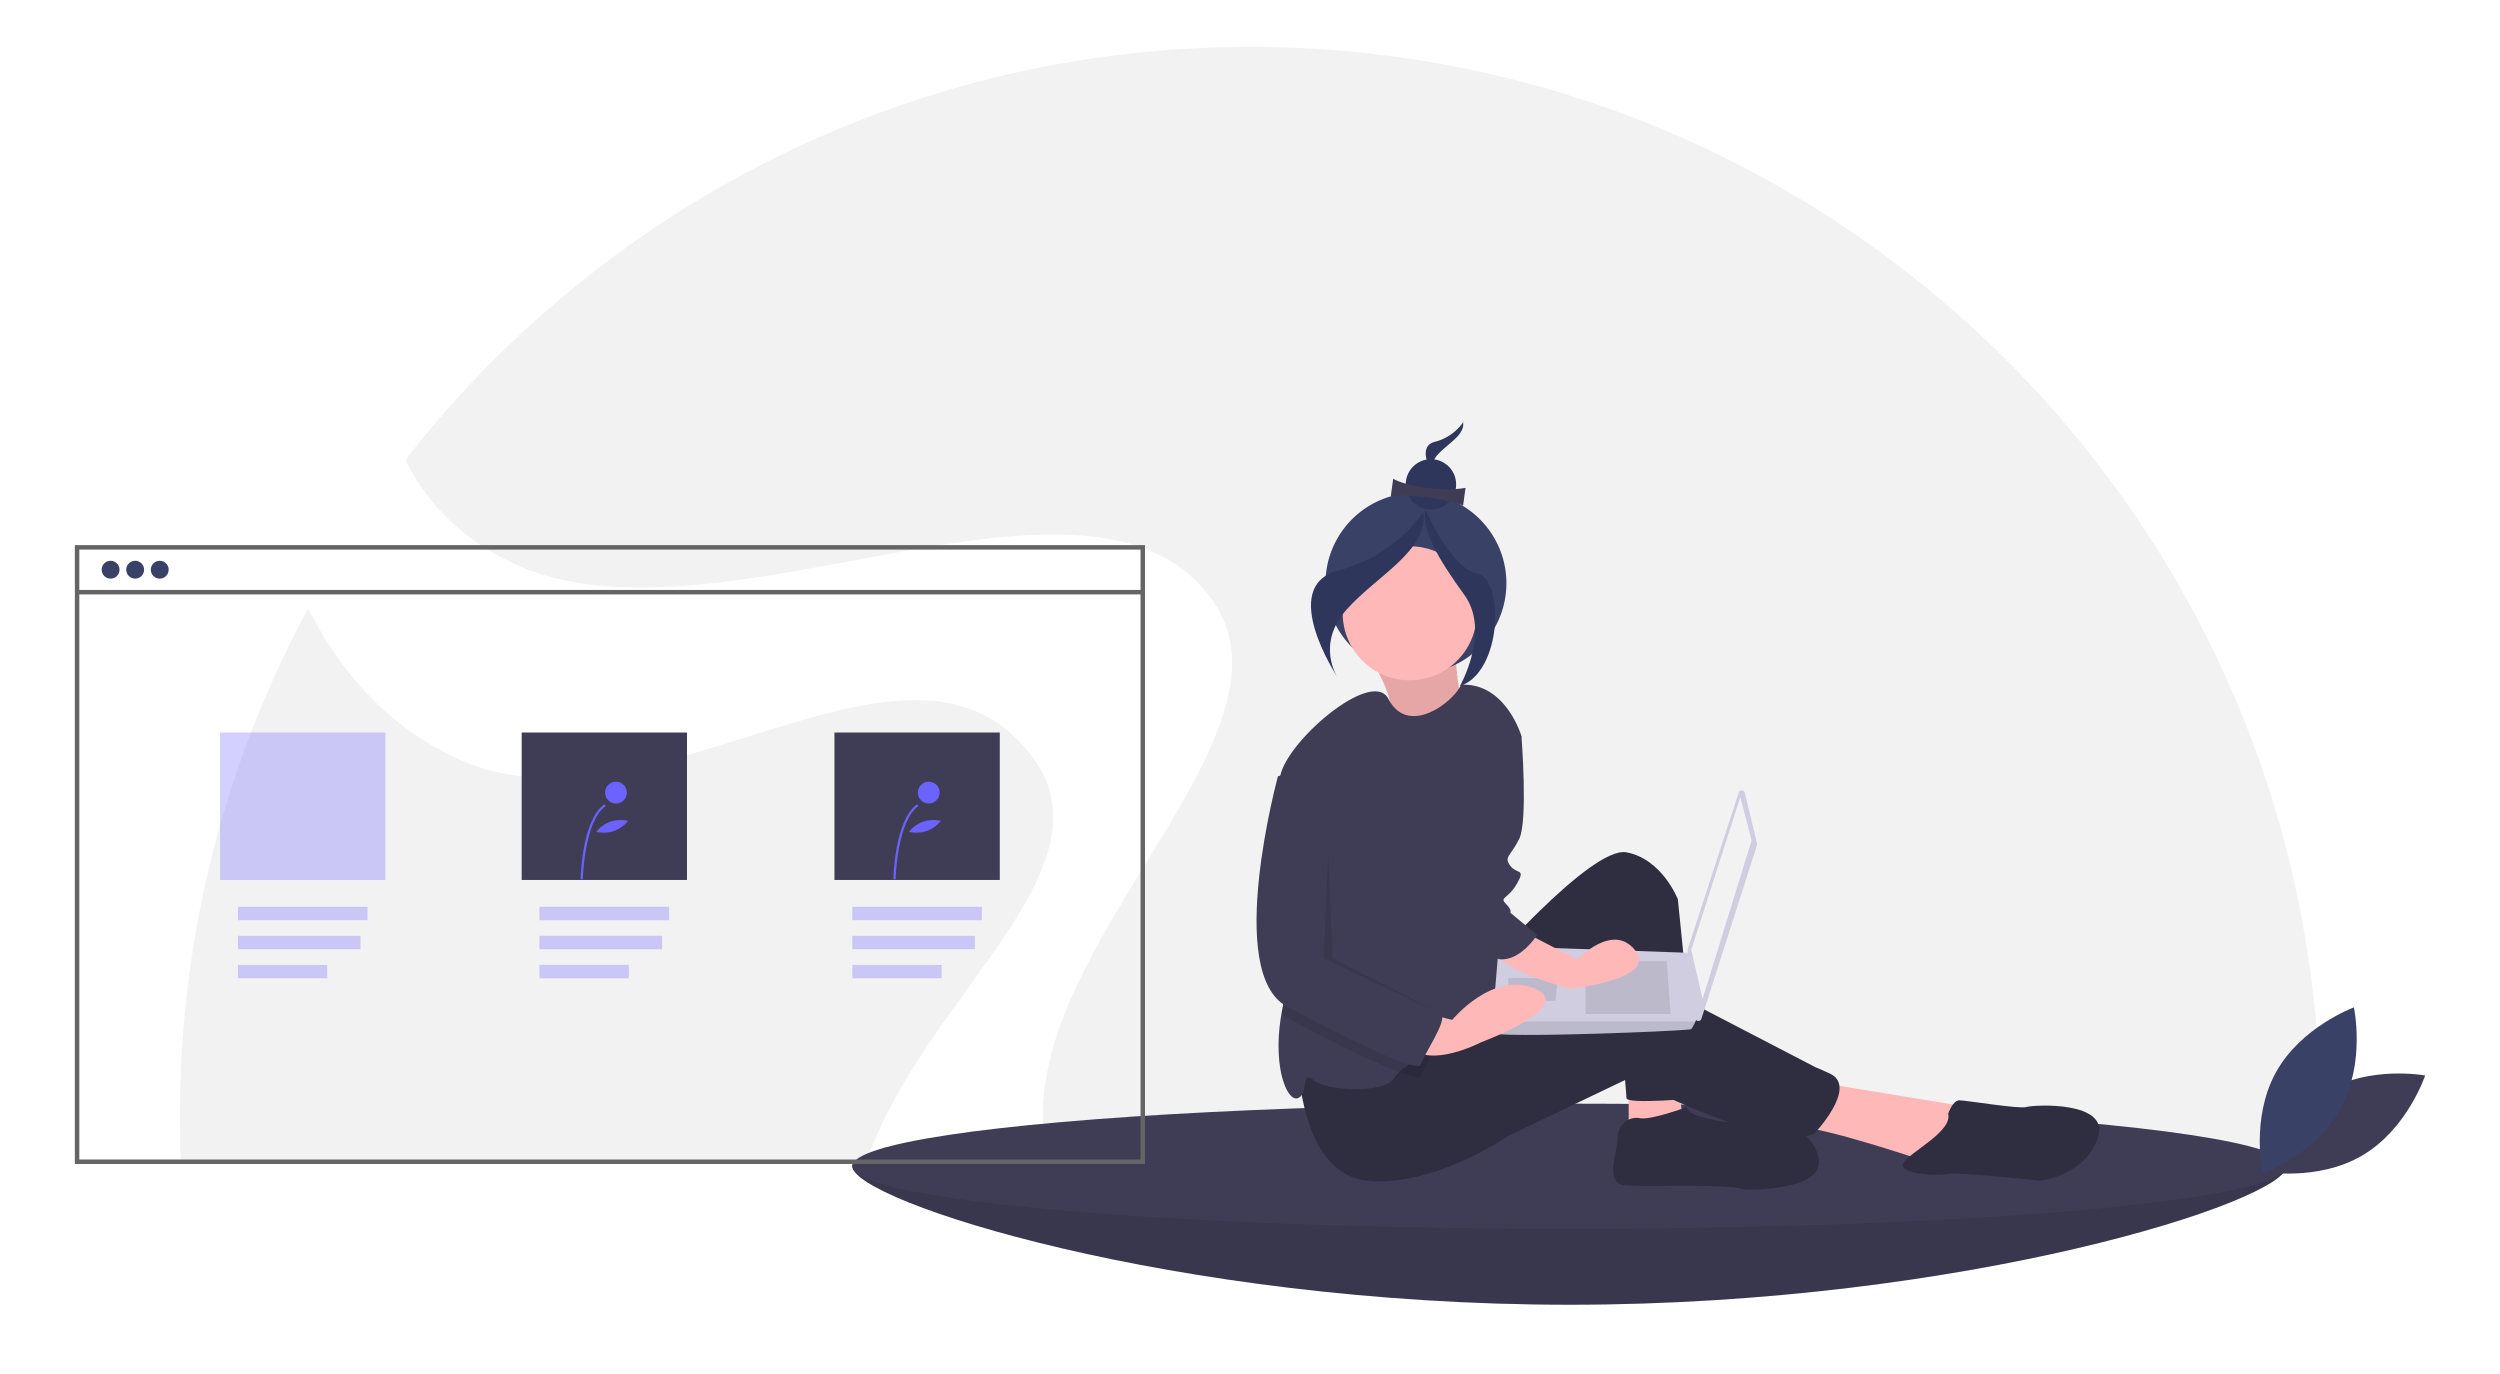 <svg xmlns="http://www.w3.org/2000/svg" xmlns:xlink="http://www.w3.org/1999/xlink" width="1119" height="615" viewBox="0 0 1119 615">
  <defs>
    <clipPath id="clip-web-development">
      <rect width="1119" height="615"/>
    </clipPath>
  </defs>
  <g id="web-development" clip-path="url(#clip-web-development)">
    <path id="Soustraction_5" data-name="Soustraction 5" d="M294.48-3439H-12.047c-.3-6.976-.455-14.039-.455-20.994a483.115,483.115,0,0,1,9.726-96.536,476.844,476.844,0,0,1,27.919-89.914c5.894-13.947,12.561-27.811,19.816-41.209,16.055,31.812,38.662,54.482,67.2,67.382,12.62,5.71,26.372,8.486,42.043,8.486,28.556,0,59.423-9.659,84.225-17.421l3.271-1.024.021-.007c26.89-8.419,52.287-16.37,74.9-16.37,11.1,0,20.6,1.908,29.063,5.834,9.371,4.352,17.235,11.057,24.043,20.5a43.373,43.373,0,0,1,8.629,23.782c.384,7.7-1.2,15.893-4.836,25.044-6.8,17.151-19.877,35.255-33.717,54.423l-.018.022c-16.87,23.357-35.992,49.831-45.3,78Zm650.572,0H376.878a77.728,77.728,0,0,1-2.986-17.592,93.4,93.4,0,0,1,.988-18.922c4.892-32.492,25.092-65.5,44.628-97.418l.008-.017.012-.02c13.841-22.614,26.914-43.975,33.871-63.98,7.825-22.524,6.635-39.8-3.747-54.375-14.3-20.081-36.915-29.434-71.183-29.434-26.792,0-56.843,5.586-88.659,11.5h0l-.012,0-.02,0-1.968.367c-29.939,5.566-63.871,11.874-94.086,11.874-23.276,0-42.2-3.672-57.851-11.23-21.693-10.48-37.634-25.945-47.38-45.964a482.1,482.1,0,0,0-34.328,50.317c4.785-8.085,9.88-16.133,15.141-23.92A482.514,482.514,0,0,1,127.8-3798.7a482.283,482.283,0,0,1,70.894-58.49,478.561,478.561,0,0,1,81.363-44.166,476.655,476.655,0,0,1,89.91-27.911A482.526,482.526,0,0,1,466.5-3939a482.532,482.532,0,0,1,96.536,9.731,476.572,476.572,0,0,1,89.909,27.911,478.715,478.715,0,0,1,81.367,44.166A482.152,482.152,0,0,1,805.2-3798.7a481.642,481.642,0,0,1,58.493,70.893,478.441,478.441,0,0,1,44.16,81.365,476.87,476.87,0,0,1,27.918,89.914,482.757,482.757,0,0,1,9.731,96.536c0,6.981-.152,14.044-.451,20.993Z" transform="translate(93 3960)" fill="#f2f2f2"/>
    <g id="web-development-2" data-name="web-development" transform="translate(27.505 27)">
      <path id="Tracé_21" data-name="Tracé 21" d="M1067,666.5c0,15.464-143.717,62-321,62s-321-46.536-321-62,143.717,6,321,6S1067,651.036,1067,666.5Z" transform="translate(-71.003 -171.5)" fill="#3f3d56"/>
      <path id="Tracé_22" data-name="Tracé 22" d="M1067,666.5c0,15.464-143.717,62-321,62s-321-46.536-321-62,143.717,6,321,6S1067,651.036,1067,666.5Z" transform="translate(-71.003 -171.5)" opacity="0.1"/>
      <ellipse id="Ellipse_14" data-name="Ellipse 14" cx="321" cy="28" rx="321" ry="28" transform="translate(353.994 467)" fill="#3f3d56"/>
      <path id="Tracé_23" data-name="Tracé 23" d="M656.644,438.626s12.911,20.477,8.3,26.021,34.593,5.683,34.593,5.683-5.889-29.788-4.156-36.643Z" transform="translate(-71.003 -171.5)" fill="#ffb8b8"/>
      <path id="Tracé_24" data-name="Tracé 24" d="M656.644,438.626s12.911,20.477,8.3,26.021,34.593,5.683,34.593,5.683-5.889-29.788-4.156-36.643Z" transform="translate(-71.003 -171.5)" opacity="0.1"/>
      <path id="Tracé_55" data-name="Tracé 55" d="M40.485,0A40.485,40.485,0,1,1,0,40.485,40.485,40.485,0,0,1,40.485,0Z" transform="translate(565.789 193.579)" fill="#394266"/>
      <path id="Tracé_25" data-name="Tracé 25" d="M701.494,453.5v24l24-5-2-17Z" fill="#ffb8b8"/>
      <path id="Tracé_26" data-name="Tracé 26" d="M857.5,629l67,11-17,25s-47-16-59-16S857.5,629,857.5,629Z" transform="translate(-71.003 -171.5)" fill="#ffb8b8"/>
      <path id="Tracé_27" data-name="Tracé 27" d="M705.5,581s50-58,66-55,23,21,23,21l9,89s-32,3-32,0-6-67-6-67-47,104-72,35Z" transform="translate(-71.003 -171.5)" fill="#2f2e41"/>
      <path id="Tracé_28" data-name="Tracé 28" d="M624.5,620s1,50,31,53,63-20,63-20l54-25.87s64,33.87,83,24.87c0,0,20-21,7-27s-1,0-1,0l-77-40s-15-4-41,7-61,16-61,16Z" transform="translate(-71.003 -171.5)" fill="#2f2e41"/>
      <circle id="Ellipse_16" data-name="Ellipse 16" cx="30" cy="30" r="30" transform="translate(573.494 217.5)" fill="#ffb8b8"/>
      <path id="Tracé_29" data-name="Tracé 29" d="M717.5,503l-2,42s1,55-8,59c-4.55,2.02-13.69,6.08-22.14,10.52-6.34,3.32-12.29,6.84-15.61,9.87A11.194,11.194,0,0,0,667.5,627c-4,7-30,6-36,1s-2,6-7,8c-4.84,1.94-11.55-13.92-7.44-37.6.13-.79.28-1.59.44-2.4,4.59-22.95-2.62-77.92-1.51-99.16a37.37,37.37,0,0,1,.51-4.84c3-16,41.28-48.56,48.44-34.69,8.82,17.12,29.08,1.48,32.56-6.31,20-1,27,23,27,23Z" transform="translate(-71.003 -171.5)" fill="#3f3d56"/>
      <path id="Tracé_30" data-name="Tracé 30" d="M798.5,640s-16,6-21,5-10,3-10,9-6,20,3,21,46-1,54,2c0,0,36,1,33-14s-18-14-18-14S798.5,647,798.5,640Z" transform="translate(-71.003 -171.5)" fill="#2f2e41"/>
      <path id="Tracé_31" data-name="Tracé 31" d="M915.5,643s2-6,5-6,27,4,30,3,38-3,32,14-26,19-26,19-36-4-41-3-23,0-20-5S917.5,651,915.5,643Z" transform="translate(-71.003 -171.5)" fill="#2f2e41"/>
      <path id="Tracé_32" data-name="Tracé 32" d="M824.471,499.363l5.486,22.631a1.414,1.414,0,0,1-.027.764l-24.886,77.77a1.414,1.414,0,0,1-2.751-.271l-3.443-30.3a1.414,1.414,0,0,1,.06-.6l22.843-70.1a1.414,1.414,0,0,1,2.718.1Z" transform="translate(-71.003 -171.5)" fill="#d0cde1"/>
      <path id="Tracé_33" data-name="Tracé 33" d="M751.45,329.775l5.065,19.416L734.565,420.1,729.5,398.155Z" fill="#f2f2f2"/>
      <path id="Tracé_34" data-name="Tracé 34" d="M711.862,606.8c.844,2.533,87.8-.844,88.641-1.688a18.322,18.322,0,0,0,1.857-3.377c.794-1.688,1.52-3.377,1.52-3.377L800.5,571.023l-86.109-3.056s-2.153,23.165-2.592,33.768a25.33,25.33,0,0,0,.059,5.065Z" transform="translate(-71.003 -171.5)" fill="#d0cde1"/>
      <path id="Tracé_35" data-name="Tracé 35" d="M718.526,403.22l1.688,23.638H682.225V403.22Z" opacity="0.1"/>
      <path id="Tracé_36" data-name="Tracé 36" d="M669.562,410.818l.227-.045-1.071,10.176H647.612V410.818Z" opacity="0.1"/>
      <path id="Tracé_37" data-name="Tracé 37" d="M711.862,606.8c.844,2.533,87.8-.844,88.641-1.688a18.322,18.322,0,0,0,1.857-3.377H711.8a25.33,25.33,0,0,0,.059,5.065Z" transform="translate(-71.003 -171.5)" opacity="0.1"/>
      <path id="Tracé_38" data-name="Tracé 38" d="M698.409,333.5a22.13,22.13,0,0,1-12.769,8.778c-8.929,2.391-.073,15.809-.073,15.809s-3.22-4.879,1.425-10.047S699.112,339.34,698.409,333.5Z" transform="translate(-71.003 -171.5)" fill="#2e375b"/>
      <circle id="Ellipse_17" data-name="Ellipse 17" cx="11.283" cy="11.283" r="11.283" transform="translate(601.699 178.523)" fill="#2e375b"/>
      <path id="Tracé_39" data-name="Tracé 39" d="M698.39,370.762c-9.2-3.479-24.513-5.243-32.392-4.037l1.081-7.891c7.575,3.915,22.82,5.755,32.392,4.037Z" transform="translate(-71.003 -171.5)" fill="#3f3d56"/>
      <path id="Tracé_40" data-name="Tracé 40" d="M680.592,373.587s-11.527,19.174-38.332,26.352-.219,47.458-.219,47.458-9.668-14.647,4.277-30.159S682.7,391.12,680.592,373.587Z" transform="translate(-71.003 -171.5)" fill="#2e375b"/>
      <path id="Tracé_41" data-name="Tracé 41" d="M681.507,372.422s11.074,26.336,23.231,28.826,11.235,44.1-7.777,50.344c0,0,13.864-24.4,2.013-40.757S679.64,381.54,681.507,372.422Z" transform="translate(-71.003 -171.5)" fill="#2e375b"/>
      <path id="Tracé_42" data-name="Tracé 42" d="M685.357,614.52c-2.47,4.67-5.37,9.52-5.86,11.48-.33,1.33-3.99.56-9.75-1.61-11.55-4.37-31.57-14.38-50.25-24.39a15.776,15.776,0,0,1-2.44-1.6c.13-.79.28-1.59.44-2.4,4.59-22.95-2.62-77.92-1.51-99.16L624.5,494l17,16v68s44,24,47,26C690.027,605.02,687.917,609.67,685.357,614.52Z" transform="translate(-71.003 -171.5)" opacity="0.1"/>
      <path id="Tracé_43" data-name="Tracé 43" d="M722.5,560l27,14s16-17,26-4-29,17-29,17-34-8-35-19S722.5,560,722.5,560Z" transform="translate(-71.003 -171.5)" fill="#ffb8b8"/>
      <path id="Tracé_44" data-name="Tracé 44" d="M677.5,597l16,4s18-22,37-14-24,24-24,24-23,12-32,2S677.5,597,677.5,597Z" transform="translate(-71.003 -171.5)" fill="#ffb8b8"/>
      <path id="Tracé_45" data-name="Tracé 45" d="M712.5,465c1,1,12,9,12,9s3,38-1,46-7,8-4,12,7,1,3,8-8,6-5,9,2,4,2,4l12,10s-7.362,11.726-16.681,10.863S697.5,528,697.5,528Z" transform="translate(-71.003 -171.5)" fill="#3f3d56"/>
      <path id="Tracé_46" data-name="Tracé 46" d="M624.5,489l-9,3s-24,88,4,103,59,30,60,26,12-20,9-22-47-26-47-26V505Z" transform="translate(-71.003 -171.5)" fill="#3f3d56"/>
      <path id="Tracé_47" data-name="Tracé 47" d="M566.994,354l-2,48,53,25-49-25Z" opacity="0.1"/>
      <path id="Tracé_48" data-name="Tracé 48" d="M1084.1,633.143c-20.155,11.884-28.088,35.774-28.088,35.774s24.745,4.621,44.9-7.263S1129,625.88,1129,625.88,1104.25,621.259,1084.1,633.143Z" transform="translate(-71.003 -171.5)" fill="#3f3d56"/>
      <path id="Tracé_49" data-name="Tracé 49" d="M1091.16,640.511c-11.287,20.5-34.933,29.128-34.933,29.128s-5.347-24.6,5.94-45.094,34.933-29.128,34.933-29.128S1102.45,620.016,1091.16,640.511Z" transform="translate(-71.003 -171.5)" fill="#394266"/>
      <circle id="Ellipse_18" data-name="Ellipse 18" cx="4" cy="4" r="4" transform="translate(17.994 224)" fill="#394266"/>
      <circle id="Ellipse_19" data-name="Ellipse 19" cx="4" cy="4" r="4" transform="translate(28.994 224)" fill="#394266"/>
      <circle id="Ellipse_20" data-name="Ellipse 20" cx="4" cy="4" r="4" transform="translate(39.994 224)" fill="#394266"/>
      <rect id="Rectangle_11" data-name="Rectangle 11" width="58" height="6" transform="translate(78.994 378.873)" fill="#6c63ff" opacity="0.3"/>
      <rect id="Rectangle_12" data-name="Rectangle 12" width="54.865" height="6" transform="translate(78.994 391.873)" fill="#6c63ff" opacity="0.3"/>
      <rect id="Rectangle_13" data-name="Rectangle 13" width="39.973" height="6" transform="translate(78.994 404.873)" fill="#6c63ff" opacity="0.3"/>
      <g id="Groupe_157" data-name="Groupe 157" opacity="0.3">
        <rect id="Rectangle_14" data-name="Rectangle 14" width="58" height="6" transform="translate(213.994 378.873)" fill="#6c63ff"/>
        <rect id="Rectangle_15" data-name="Rectangle 15" width="54.865" height="6" transform="translate(213.994 391.873)" fill="#6c63ff"/>
        <rect id="Rectangle_16" data-name="Rectangle 16" width="39.973" height="6" transform="translate(213.994 404.873)" fill="#6c63ff"/>
        <rect id="Rectangle_17" data-name="Rectangle 17" width="58" height="6" transform="translate(213.994 378.873)" fill="#6c63ff" opacity="0.3"/>
        <rect id="Rectangle_18" data-name="Rectangle 18" width="54.865" height="6" transform="translate(213.994 391.873)" fill="#6c63ff" opacity="0.3"/>
        <rect id="Rectangle_19" data-name="Rectangle 19" width="39.973" height="6" transform="translate(213.994 404.873)" fill="#6c63ff" opacity="0.3"/>
      </g>
      <rect id="Rectangle_20" data-name="Rectangle 20" width="58" height="6" transform="translate(353.994 378.873)" fill="#6c63ff" opacity="0.3"/>
      <rect id="Rectangle_21" data-name="Rectangle 21" width="54.865" height="6" transform="translate(353.994 391.873)" fill="#6c63ff" opacity="0.3"/>
      <rect id="Rectangle_22" data-name="Rectangle 22" width="39.973" height="6" transform="translate(353.994 404.873)" fill="#6c63ff" opacity="0.3"/>
      <rect id="Rectangle_23" data-name="Rectangle 23" width="74" height="66" transform="translate(70.994 300.873)" fill="#6c63ff" opacity="0.3"/>
      <rect id="Rectangle_24" data-name="Rectangle 24" width="74" height="66" transform="translate(205.994 300.873)" fill="#3f3d56"/>
      <rect id="Rectangle_25" data-name="Rectangle 25" width="74" height="66" transform="translate(345.994 300.873)" fill="#3f3d56"/>
      <path id="Tracé_50" data-name="Tracé 50" d="M304.355,538.095l-.976-.019c.021-1.081.631-26.561,10.662-33.6l.561.8C304.976,512.03,304.36,537.835,304.355,538.095Z" transform="translate(-71.003 -171.5)" fill="#6c63ff"/>
      <circle id="Ellipse_21" data-name="Ellipse 21" cx="4.881" cy="4.881" r="4.881" transform="translate(243.319 322.887)" fill="#6c63ff"/>
      <path id="Tracé_51" data-name="Tracé 51" d="M318.216,516.5a15.2,15.2,0,0,1-7.841.339,13.85,13.85,0,0,1,14.24-4.884,15.2,15.2,0,0,1-6.4,4.546Z" transform="translate(-71.003 -171.5)" fill="#6c63ff"/>
      <path id="Tracé_52" data-name="Tracé 52" d="M444.355,538.095l-.976-.019c.021-1.081.631-26.561,10.662-33.6l.561.8C444.976,512.03,444.36,537.835,444.355,538.095Z" transform="translate(-71.003 -171.5)" fill="#6c63ff"/>
      <circle id="Ellipse_22" data-name="Ellipse 22" cx="4.881" cy="4.881" r="4.881" transform="translate(383.319 322.887)" fill="#6c63ff"/>
      <path id="Tracé_53" data-name="Tracé 53" d="M458.216,516.5a15.2,15.2,0,0,1-7.841.339,13.85,13.85,0,0,1,14.24-4.884,15.2,15.2,0,0,1-6.4,4.546Z" transform="translate(-71.003 -171.5)" fill="#6c63ff"/>
      <path id="Tracé_54" data-name="Tracé 54" d="M556,665.5H77v-277H556Zm-477-2H554v-273H79Z" transform="translate(-71.003 -171.5)" fill="#666566"/>
      <path id="Tracé_56" data-name="Tracé 56" d="M0,0H477V2H0Z" transform="translate(6.994 237.065)" fill="#666566"/>
    </g>
  </g>
</svg>
